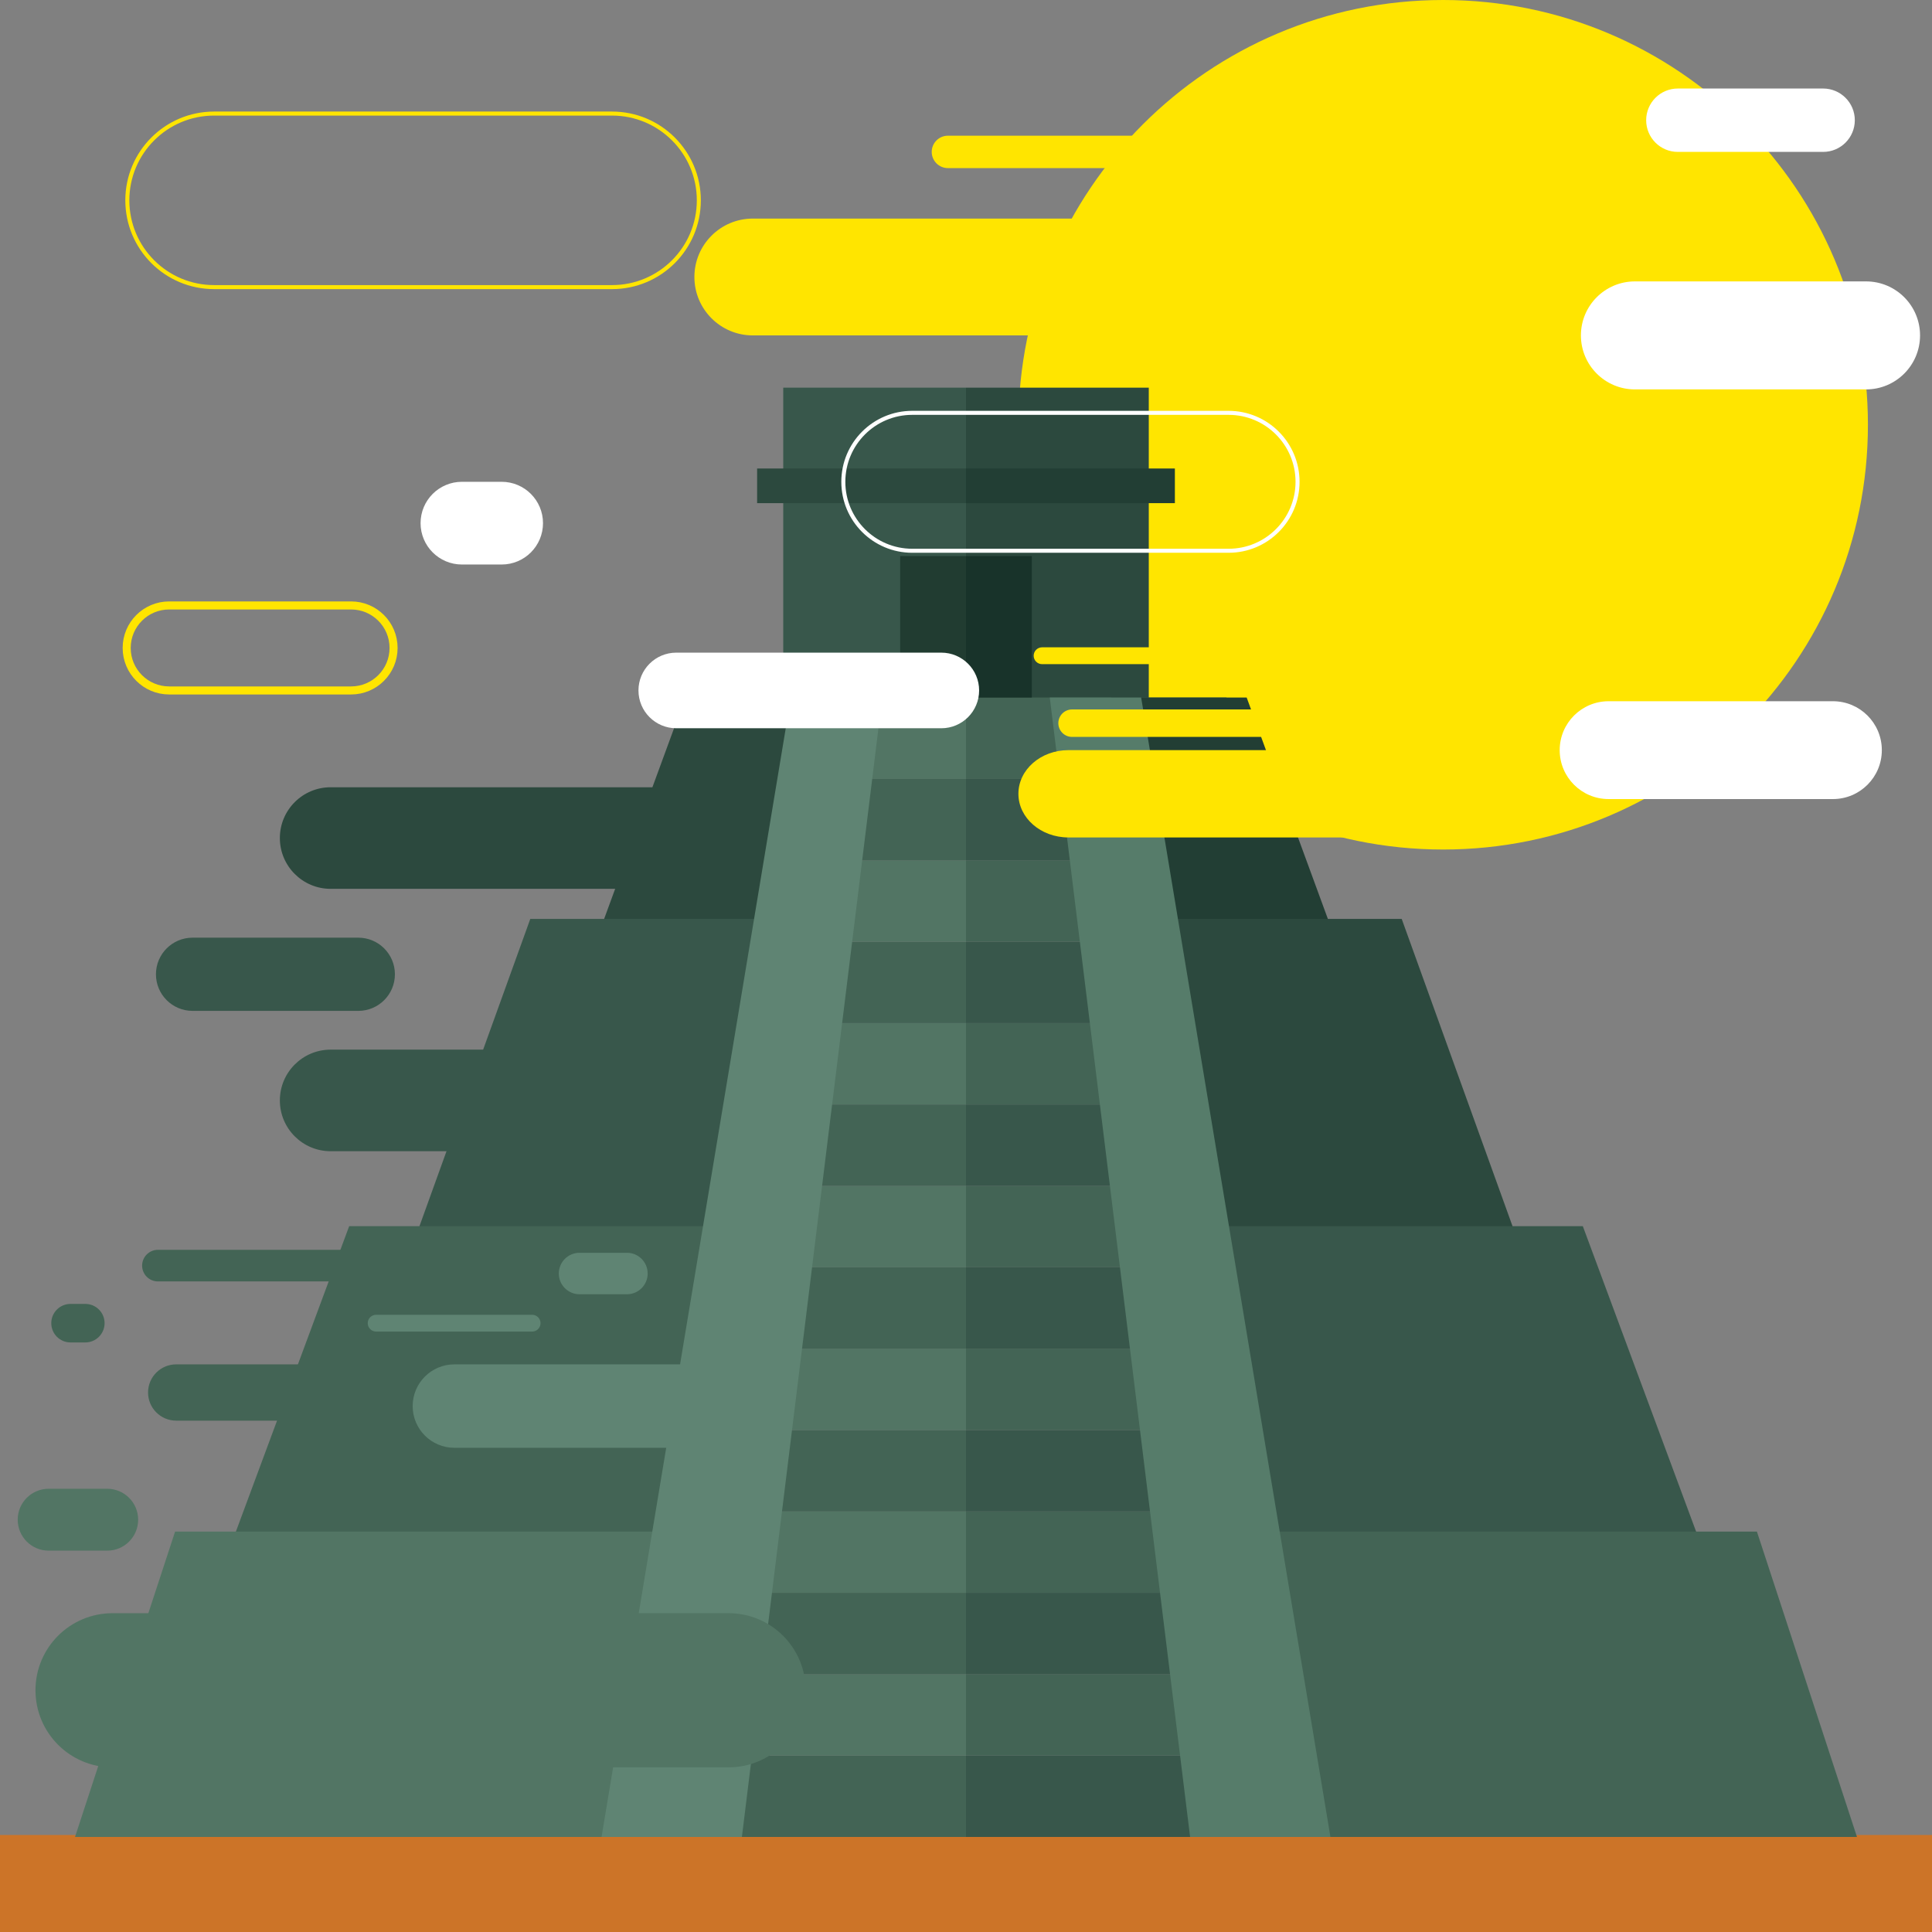<?xml version="1.0" encoding="utf-8"?>
<!-- Generator: Adobe Illustrator 16.0.0, SVG Export Plug-In . SVG Version: 6.00 Build 0)  -->
<!DOCTYPE svg PUBLIC "-//W3C//DTD SVG 1.1//EN" "http://www.w3.org/Graphics/SVG/1.1/DTD/svg11.dtd">
<svg version="1.1" id="Layer_1" xmlns="http://www.w3.org/2000/svg" xmlns:xlink="http://www.w3.org/1999/xlink" x="0px" y="0px"
	 width="480px" height="480px" viewBox="0 0 480 480" enable-background="new 0 0 480 480" xml:space="preserve">
<rect x="0" y="0" width="480" height="480" fill="#808080" stroke="none"/>
<g>
	<path fill="#FFE500" d="M464.081,105.53c0,58.287-47.249,105.532-105.532,105.532c-58.279,0-105.529-47.245-105.529-105.532
		C253.02,47.248,300.266,0,358.549,0C416.833,0,464.081,47.248,464.081,105.53z"/>
	<rect y="455.896" fill="#CC7428" width="480" height="24.104"/>
	<g>
		<g>
			<rect x="194.595" y="96.314" fill="#38574B" width="45.405" height="78.424"/>
			<rect x="161.888" y="436.164" fill="#436455" width="78.11" height="20.222"/>
			<rect x="161.888" y="415.948" fill="#527564" width="78.11" height="20.216"/>
			<rect x="161.888" y="395.724" fill="#436455" width="78.11" height="20.229"/>
			<rect x="161.888" y="375.507" fill="#527564" width="78.11" height="20.217"/>
			<rect x="161.888" y="355.287" fill="#436455" width="78.11" height="20.22"/>
			<rect x="161.888" y="335.066" fill="#527564" width="78.11" height="20.222"/>
			<rect x="161.888" y="314.845" fill="#436455" width="78.11" height="20.226"/>
			<rect x="161.888" y="294.624" fill="#527564" width="78.11" height="20.223"/>
			<rect x="161.888" y="274.402" fill="#436455" width="78.11" height="20.222"/>
			<rect x="161.888" y="254.186" fill="#527564" width="78.11" height="20.219"/>
			<rect x="161.888" y="233.963" fill="#436455" width="78.11" height="20.223"/>
			<rect x="161.888" y="213.744" fill="#527564" width="78.11" height="20.219"/>
			<rect x="175.28" y="193.525" fill="#436455" width="64.72" height="20.219"/>
			<rect x="175.28" y="173.3" fill="#527564" width="64.72" height="20.226"/>
			<polygon fill="#2C493E" points="203.915,173.3 170.265,173.3 145.537,240.727 199.861,240.727 			"/>
			<polygon fill="#38574B" points="197.431,228.297 131.751,228.297 100.534,314.845 183.645,311.021 			"/>
			<polygon fill="#436455" points="184.323,304.646 86.748,304.646 56.479,386.256 174.86,386.256 			"/>
			<polygon fill="#527564" points="166.214,456.384 18.637,456.384 43.504,380.513 174.86,380.513 			"/>
			<polygon fill="#5F8473" points="219.19,173.3 196.485,173.3 149.455,456.384 184.323,456.384 			"/>
			<rect x="188.104" y="116.398" fill="#2C493E" width="51.895" height="8.607"/>
			<rect x="223.65" y="138.156" fill="#213C31" width="16.348" height="35.143"/>
			<rect x="239.998" y="96.314" fill="#2C493E" width="45.412" height="78.424"/>
			<rect x="239.998" y="436.164" fill="#38574B" width="78.117" height="20.222"/>
			<rect x="239.998" y="415.948" fill="#436455" width="78.117" height="20.216"/>
			<rect x="239.998" y="395.724" fill="#38574B" width="78.117" height="20.229"/>
			<rect x="239.998" y="375.507" fill="#436455" width="78.117" height="20.217"/>
			<rect x="239.998" y="355.287" fill="#38574B" width="78.117" height="20.22"/>
			<rect x="239.998" y="335.066" fill="#436455" width="78.117" height="20.222"/>
			<rect x="239.998" y="314.845" fill="#38574B" width="78.117" height="20.226"/>
			<rect x="239.998" y="294.624" fill="#436455" width="78.117" height="20.223"/>
			<rect x="239.998" y="274.402" fill="#38574B" width="78.117" height="20.222"/>
			<rect x="239.998" y="254.186" fill="#436455" width="78.117" height="20.219"/>
			<rect x="239.998" y="233.963" fill="#38574B" width="78.117" height="20.223"/>
			<rect x="239.998" y="213.744" fill="#436455" width="78.117" height="20.219"/>
			<rect x="239.998" y="193.525" fill="#38574B" width="64.723" height="20.219"/>
			<rect x="239.998" y="173.3" fill="#436455" width="64.723" height="20.226"/>
			<polygon fill="#223E34" points="276.084,173.3 309.732,173.3 334.465,240.727 280.137,240.727 			"/>
			<polygon fill="#2C493E" points="282.572,228.297 348.248,228.297 379.463,314.845 296.354,311.021 			"/>
			<polygon fill="#38574B" points="295.678,304.646 393.25,304.646 423.523,386.256 305.141,386.256 			"/>
			<polygon fill="#436455" points="313.787,456.384 461.363,456.384 436.498,380.513 305.141,380.513 			"/>
			<polygon fill="#567C6A" points="260.814,173.3 283.518,173.3 330.543,456.384 295.678,456.384 			"/>
			<rect x="239.998" y="116.398" fill="#223E34" width="51.898" height="8.607"/>
			<rect x="239.998" y="138.156" fill="#18332A" width="16.35" height="35.143"/>
		</g>
	</g>
	<path fill="#FFE500" d="M172.52,68.814c0,8.015,6.499,14.516,14.511,14.516h110.078c8.013,0,14.507-6.5,14.507-14.516l0,0
		c0-8.012-6.494-14.508-14.507-14.508H187.031C179.018,54.306,172.52,60.804,172.52,68.814L172.52,68.814z"/>
	<path fill="#FFE500" d="M253.02,197.214c0,5.991,5.563,10.846,12.418,10.846h94.229c6.856,0,12.419-4.855,12.419-10.846l0,0
		c0-5.989-5.563-10.842-12.419-10.842h-94.228C258.58,186.372,253.02,191.225,253.02,197.214L253.02,197.214z"/>
	<path fill="#FFE500" d="M262.943,179.67c0,1.886,1.521,3.413,3.408,3.413H339.8c1.886,0,3.408-1.526,3.408-3.413l0,0
		c0-1.882-1.526-3.412-3.408-3.412h-73.448C264.467,176.26,262.943,177.788,262.943,179.67L262.943,179.67z"/>
	<path fill="#FFE500" d="M256.813,162.915c0,1.157,0.938,2.094,2.096,2.094h45.07c1.154,0,2.092-0.937,2.092-2.094l0,0
		c0-1.157-0.938-2.093-2.092-2.093h-45.07C257.752,160.822,256.813,161.759,256.813,162.915L256.813,162.915z"/>
	<path fill="#FFE500" d="M231.483,37.738c0,2.226,1.803,4.028,4.029,4.028h86.716c2.224,0,4.021-1.801,4.021-4.028l0,0
		c0-2.223-1.801-4.023-4.021-4.023h-86.716C233.287,33.714,231.483,35.517,231.483,37.738L231.483,37.738z"/>
	<path fill="none" stroke="#FFE500" stroke-miterlimit="10" d="M173.622,49.772c0,11.906-9.655,21.559-21.558,21.559H53.192
		c-11.904,0-21.557-9.651-21.557-21.559l0,0c0-11.908,9.653-21.555,21.557-21.555h98.874
		C163.967,28.218,173.622,37.865,173.622,49.772L173.622,49.772z"/>
	<path fill="none" stroke="#FFFFFF" stroke-miterlimit="10" d="M322.372,119.704c0,9.463-7.675,17.132-17.138,17.132h-78.583
		c-9.463,0-17.128-7.669-17.128-17.132l0,0c0-9.463,7.666-17.135,17.128-17.135h78.583
		C314.697,102.57,322.372,110.242,322.372,119.704L322.372,119.704z"/>
	<path fill="#FFFFFF" d="M460.823,29.868c0,4.346-3.523,7.872-7.873,7.872h-36.104c-4.346,0-7.861-3.527-7.861-7.872l0,0
		c0-4.347,3.521-7.874,7.861-7.874h36.104C457.3,21.994,460.823,25.522,460.823,29.868L460.823,29.868z"/>
	<path fill="#FFFFFF" d="M467.536,186.372c0,6.71-5.438,12.154-12.151,12.154H399.65c-6.715,0-12.151-5.443-12.151-12.154l0,0
		c0-6.71,5.438-12.154,12.151-12.154h55.73C462.098,174.218,467.536,179.661,467.536,186.372L467.536,186.372z"/>
	<path fill="#2C493E" d="M69.53,208.21c0,6.966,5.649,12.621,12.618,12.621h81.479c6.969,0,12.62-5.655,12.62-12.621l0,0
		c0-6.97-5.648-12.619-12.62-12.619H82.148C75.179,195.591,69.53,201.241,69.53,208.21L69.53,208.21z"/>
	<path fill="#38574B" d="M69.53,273.4c0,6.967,5.649,12.619,12.618,12.619h81.479c6.969,0,12.62-5.649,12.62-12.619l0,0
		c0-6.969-5.648-12.621-12.62-12.621H82.148C75.179,260.779,69.53,266.432,69.53,273.4L69.53,273.4z"/>
	<path fill="#436455" d="M35.309,314.442c0,2.169,1.759,3.924,3.93,3.924h69.67c2.163,0,3.922-1.756,3.922-3.924l0,0
		c0-2.176-1.757-3.931-3.922-3.931h-69.67C37.067,310.513,35.309,312.271,35.309,314.442L35.309,314.442z"/>
	<path fill="#527564" d="M8.815,419.938c0,10.579,8.573,19.151,19.149,19.151h153.051c10.576,0,19.15-8.575,19.15-19.151l0,0
		c0-10.569-8.574-19.145-19.15-19.145H27.964C17.387,400.794,8.815,409.364,8.815,419.938L8.815,419.938z"/>
	<path fill="#38574B" d="M38.745,242.057c0,5.021,4.071,9.094,9.091,9.094H89.02c5.02,0,9.095-4.068,9.095-9.094l0,0
		c0-5.021-4.076-9.094-9.095-9.094H47.835C42.814,232.963,38.745,237.034,38.745,242.057L38.745,242.057z"/>
	<path fill="#527564" d="M4.399,377.567c0,4.241,3.44,7.688,7.687,7.688h14.556c4.244,0,7.684-3.443,7.684-7.688l0,0
		c0-4.241-3.44-7.688-7.684-7.688H12.087C7.839,369.882,4.399,373.325,4.399,377.567L4.399,377.567z"/>
	<path fill="#436455" d="M36.784,345.961c0,3.866,3.129,6.994,6.991,6.994h41.704c3.861,0,6.993-3.131,6.993-6.994l0,0
		c0-3.861-3.134-6.989-6.993-6.989H43.773C39.913,338.973,36.784,342.103,36.784,345.961L36.784,345.961z"/>
	<path fill="#436455" d="M12.739,328.737c0,2.642,2.139,4.787,4.781,4.787h3.682c2.642,0,4.783-2.146,4.783-4.787l0,0
		c0-2.646-2.141-4.781-4.783-4.781H17.52C14.88,323.953,12.739,326.093,12.739,328.737L12.739,328.737z"/>
	<path fill="#FFFFFF" d="M158.626,171.54c0,5.186,4.202,9.393,9.392,9.393h65.854c5.184,0,9.389-4.208,9.389-9.393l0,0
		c0-5.186-4.206-9.391-9.389-9.391h-65.854C162.828,162.149,158.626,166.354,158.626,171.54L158.626,171.54z"/>
	<path fill="#FFFFFF" d="M104.49,129.976c0,5.675,4.598,10.276,10.272,10.276h9.87c5.677,0,10.275-4.6,10.275-10.276l0,0
		c0-5.675-4.598-10.274-10.275-10.274h-9.87C109.088,119.702,104.49,124.301,104.49,129.976L104.49,129.976z"/>
	<path fill="#FFFFFF" d="M392.773,83.33c0,7.412,6.009,13.418,13.419,13.418h57.423c7.41,0,13.417-6.008,13.417-13.418l0,0
		c0-7.408-6.008-13.417-13.417-13.417h-57.423C398.781,69.913,392.773,75.92,392.773,83.33L392.773,83.33z"/>
	<path fill="none" stroke="#FFE500" stroke-width="2" stroke-miterlimit="10" d="M31.474,160.98c0,5.832,4.729,10.561,10.56,10.561
		h45.189c5.832,0,10.56-4.729,10.56-10.561l0,0c0-5.83-4.729-10.559-10.56-10.559h-45.19
		C36.202,150.422,31.474,155.149,31.474,160.98L31.474,160.98z"/>
	<path fill="#5F8473" d="M102.526,349.337c0,5.729,4.64,10.365,10.366,10.365h57.801c5.724,0,10.362-4.638,10.362-10.365l0,0
		c0-5.724-4.639-10.364-10.362-10.364h-57.801C107.166,338.973,102.526,343.613,102.526,349.337L102.526,349.337z"/>
	<path fill="#5F8473" d="M138.833,316.403c0,2.849,2.307,5.151,5.152,5.151h11.778c2.848,0,5.149-2.307,5.149-5.151l0,0
		c0-2.849-2.302-5.152-5.149-5.152h-11.778C141.141,311.251,138.833,313.558,138.833,316.403L138.833,316.403z"/>
	<path fill="#5F8473" d="M91.363,328.737c0,1.15,0.934,2.089,2.087,2.089h38.758c1.153,0,2.086-0.938,2.086-2.089l0,0
		c0-1.149-0.935-2.085-2.086-2.085H93.45C92.297,326.652,91.363,327.587,91.363,328.737L91.363,328.737z"/>
</g>
</svg>
